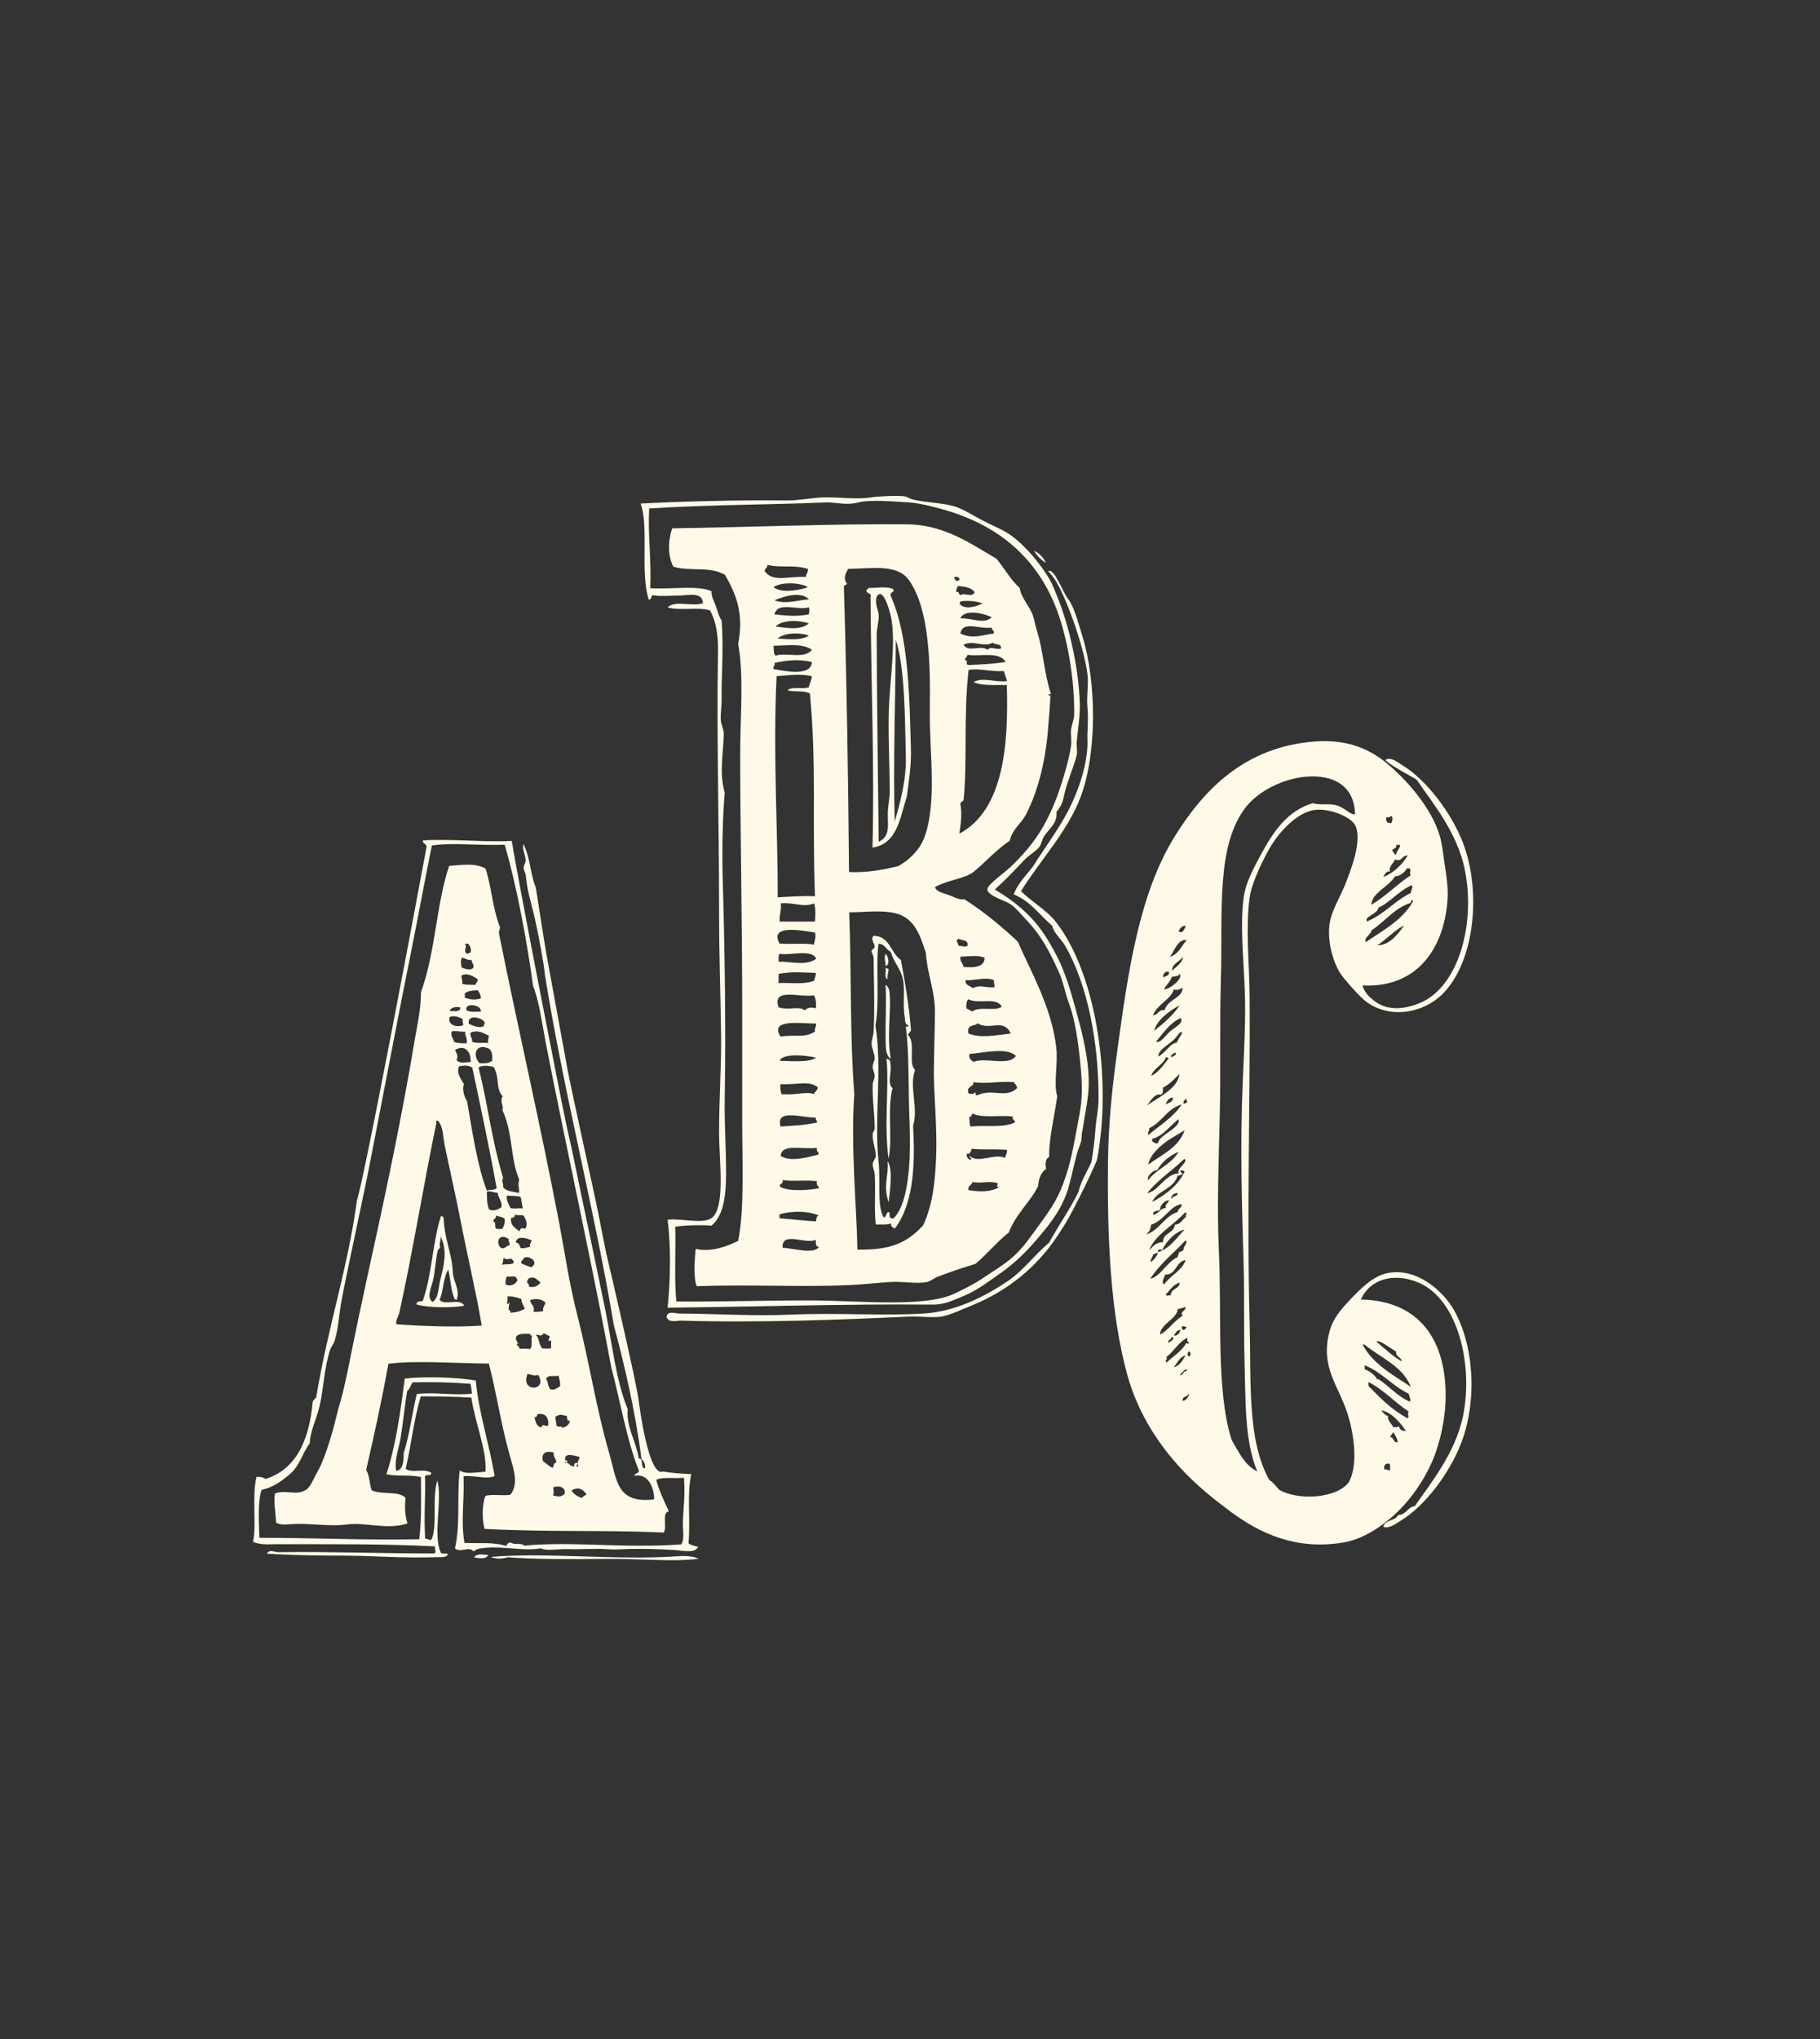 <?xml version="1.0" encoding="utf-8"?>
<!-- Generator: Adobe Illustrator 25.2.1, SVG Export Plug-In . SVG Version: 6.00 Build 0)  -->
<svg version="1.1" id="Calque_1" xmlns="http://www.w3.org/2000/svg" xmlns:xlink="http://www.w3.org/1999/xlink" x="0px" y="0px"
	 viewBox="0 0 100 112" style="enable-background:new 0 0 100 112;" xml:space="preserve">
<rect x="0" y="0" width="100" height="112" fill="#333333" stroke="none"/>
<style type="text/css">
	.st0{fill-rule:evenodd;clip-rule:evenodd;fill:#FFFAE8;}
</style>
<path class="st0" d="M23.23,71.46c-0.15,0.03-0.35,0-0.35,0.19c0.67,0.2,2.01,0.19,2.63,0.07c-0.26-0.46-1.09,0.04-1.36-0.33
	c0.21-0.4,0.19-1.2,0.48-1.65c0.15,0.62,0.13,1.1,0.35,1.62c0.05,0,0.06,0.04,0.1,0.05c0.23-0.53-0.19-1.05-0.2-1.52
	c-0.04-1.03-0.47-1.83-0.51-3.04c-0.06,0-0.07-0.06-0.14-0.05C23.77,68.18,23.75,69.95,23.23,71.46z M24.19,70.31
	c-0.11,0.43-0.08,0.97-0.42,1.21c-0.36-0.25-0.06-0.8,0.03-1.22c0.11-0.49,0.13-1.07,0.24-1.56c0.02-0.11,0.11-0.15,0.15-0.24
	c-0.09-0.19,0.05-0.32,0.02-0.59C24.59,68.7,24.4,69.47,24.19,70.31z M37.13,85.49c-3.25,0.22-7.17-0.23-10.16,0.03
	c0.25,0.12,0.59,0.12,0.93,0.02c1.37,0.11,3.52,0.11,5.27,0.09c1.94-0.03,3.78,0.18,5.22-0.01C38.01,85.44,37.49,85.46,37.13,85.49z
	 M26.04,85.54c0.24,0.05,0.7,0.13,0.78-0.13C26.47,85.39,26.23,85.32,26.04,85.54z M26.69,85.02c1.05-0.09,2.04,0.19,3.03,0.03
	c0.34,0.16,1.01,0.02,1.46,0.04c0.72,0.03,1.56-0.05,2.25,0.01c0.35,0.03,0.82-0.01,1.22-0.02c0.79-0.01,1.62,0.01,2.39,0.06
	c0.57,0.04,1.1,0.19,1.32-0.16c-0.02-0.03-0.43-0.1-0.53-0.21c0.12-1.48-0.1-2.52,0.15-3.8c-0.53-0.01-1.2-0.08-1.56-0.14
	c-0.8,0.32-1.31-3.77-1.32-3.84c-0.1-0.97-1.73-7.9-1.79-8.15c-0.02-0.09-0.34-1.68-0.43-2.16c-0.1-0.56-1.53-7-1.7-7.95
	c-0.18-0.97-0.94-5.13-1.16-6.33c-0.14-0.79-0.55-3.52-0.59-3.68c-0.3-0.71-0.28-1.58-0.67-2.36c-0.08,0.3,0.11,0.6,0.12,0.88
	c0.01,0.16-0.11,0.28-0.11,0.44c0,0.09,0.12,0.31,0.13,0.49c0.08,0.78,0.26,1.35,0.39,1.87c0.27,1.08,0.66,3.29,0.64,3.43
	c1.01,6.4,2.76,13.07,3.8,19.34c0.56,2.07,1.18,4.7,1.52,7.36c0.15,0.05,0.24,0.41,0.18,0.49c-0.27-0.03-0.04-0.54-0.33-0.55
	c-0.14-0.93-0.7-1.71-0.61-2.7c-0.65-1.59-0.86-3.63-1.23-5.45c-0.58-2.84-1.24-5.91-1.78-8.54c-0.12-0.59-0.27-1.18-0.39-1.77
	c-0.26-1.21-2.64-13.35-2.97-15.46c-1.57,0.08-3.15-0.12-4.88-0.03c-0.04,0.22,0.24,0.16,0.19,0.4c-0.99,5.33-3.43,18.22-3.82,19.38
	c-0.49,3.69-1.61,7-2.23,10.78c-0.04,0.13-0.17,0.16-0.2,0.29c-0.17,1.87-0.78,3.67-2.6,4.23c-0.11-0.09-0.26-0.13-0.49-0.11
	c-0.26,1.13,0.02,2.64-0.19,3.56c0.44,0.19,0.88,0.13,1.36,0.13c2.69,0.01,5.7-0.03,8.64,0.12c-0.02,0.2,0.07,0.23-0.01,0.39
	c-2.99,0-5.92-0.11-8.59-0.07c-0.23,0-0.48-0.18-0.64,0.08c1.78,0.11,3.02,0.1,4.39,0.11c1.51,0.01,3.1,0.15,5.12,0.08
	c0.14,0,0.34,0.01,0.44-0.14c-0.04-0.12-0.34,0.01-0.39-0.11c-0.45-0.96,0.1-2.86-0.19-3.96c-0.31,0.97,0.02,2.59-0.33,3.26
	c-0.17,0.03-0.19-0.08-0.34-0.06c-0.08-1.28,0.04-2.62-0.01-3.42c0.04-0.14,0.34,0,0.35-0.19c-0.38-0.29-1.05,0.04-1.41-0.23
	c0.3-1.26,0.43-2.65,0.83-3.98c0.85,0,1.85,0.01,2.78,0.07c0.2,1.4,0.87,2.92,0.77,4.07c-0.43,0.02-1.15,0.17-1.41-0.08
	c-0.17,1.45,0.05,2.85-0.26,4.29c0.29,0.27,0.78-0.15,1.02,0.17C26.19,85.05,26.47,85.04,26.69,85.02z M22.9,76.57
	c-0.26,1.07-0.4,2.26-0.72,3.25c0,0.32,0,0.94-0.41,0.97c-0.12-0.6,0.15-1.23,0.24-1.8c0.14-0.86,0.21-1.65,0.36-2.58
	c0.15-0.11,0.19-0.34,0.31-0.48c1.13-0.02,1.95-0.01,3.17,0.08c0.04,0.17,0.06,0.36,0.08,0.54C24.93,76.67,23.9,76.45,22.9,76.57z
	 M25.52,84.75c-0.21-1.19,0-2.25-0.05-3.66c0.61-0.07,1.24,0.19,1.71-0.01c-0.3-1.76-0.88-3.51-1.04-5.25
	c-1.07-0.19-2.98-0.23-3.9-0.1c-0.23,1.77-0.49,3.67-1.01,5.25c0.66,0.13,1.25,0.01,1.9,0.15c0,1.02,0.04,2.23-0.09,3.42
	c-3.07,0.06-5.69-0.08-8.79-0.08c-0.03-1-0.09-2,0.12-2.63c0.68-0.16,1.1-0.48,1.58-0.89c0.49-0.4,0.68-1.15,1.07-1.68
	c0.03-0.7,0.38-1.34,0.54-2.04c0.23-1.01,0.25-2.07,0.57-3.06c0.06-0.19,0.2-0.35,0.26-0.53c0.22-0.75,0.24-1.52,0.4-2.33
	c0.52-2.67,1.15-5.39,1.67-8.11c0.74-3.79,1.43-7.47,2.14-10.98c0.36-1.79,0.74-3.88,1.13-5.78c1.12-0.17,2.49,0.01,4-0.04
	c0.65,2.21,1.23,5.32,1.56,7.76c0.33,0.81,0.49,2.04,0.7,3.14c1.14,5.83,2.52,12.01,3.6,17.82c0.51,1.93,0.84,3.96,1.51,5.65
	c0.01,0.2-0.23,0.13-0.25,0.29c0.86-0.15,1.1,0.81,1.09,1.3c-2.08,0.25-2.04-1.06-2.47-2.55c-0.72-2.47-1.09-5.01-1.76-7.61
	c-0.43-1.68-0.68-3.4-0.99-5.05c-1.04-5.44-2.28-10.76-3.3-15.86c-0.02-0.16,0.04-0.23,0.06-0.34c-0.41-1.02-0.46-2.17-0.8-3.24
	c-0.58-0.32-1.23-0.2-2-0.15c-0.71,2.08-0.74,4.7-1.55,6.94c0,0.88-0.17,1.63-0.31,2.43c-0.71,4.3-1.66,8.77-2.63,13.17
	c-0.29,1.32-0.57,2.66-0.83,3.93c-0.22,1.08-0.43,2.24-0.77,3.35c-0.25,1.04-0.64,2.55-1.16,3.49c-0.21,0.37-0.37,0.81-0.61,0.96
	c-0.56,0.35-1.07-0.02-1.71,0.2c-0.09,0.48,0.04,1.05,0.06,1.61c0.33,0.16,0.57,0.09,0.97,0.07c0.95-0.04,2.03,0.15,2.88,0.03
	c1.08-0.15,2.23,0.32,3.37-0.06c-0.16-0.52-0.15-0.89-0.11-1.42c-0.45-0.38-1.18-0.14-1.85-0.39c-0.15-0.4-0.1-0.75-0.31-1.13
	c0.44-1.91,0.86-3.84,1.22-5.83c1.44-0.19,3.61-0.03,5.52-0.01c0.42,1.61,0.68,3.4,1.14,5.01c0.24,0.85,0.51,1.59,0.04,2.2
	c-0.47,0.06-1.06-0.05-1.37,0.06c-0.17,0.42-0.2,1.21-0.05,1.81c3.68,0.19,6.43,0.05,9.86,0.2c0.18-0.4-0.13-1.06,0.27-1.17
	c-0.27-0.57-0.59-1.26-0.69-1.73c0.41-0.17,0.94-0.05,1.52-0.11c0.08,0.95-0.04,1.7-0.06,2.49c-0.01,0.35,0.1,0.86-0.08,1.17
	c-3.09,0.23-6.03-0.18-8.64,0.07c-0.2-0.19-0.5,0-0.73-0.17c-0.15,0-0.21,0.08-0.25,0.19C27.11,84.69,26.33,84.79,25.52,84.75z
	 M29.14,73.27c-0.02,0.08,0.04,0.09,0.1,0.1c-0.11,0.2,0.07,0.55-0.12,0.73c-0.28-0.03-0.29-0.02-0.58-0.01
	c0.03-0.17-0.17-0.12-0.14-0.3c0.04,0.01,0.05,0.05,0.1,0.05C28.08,73.29,28.59,73.23,29.14,73.27z M27.86,71.62
	c0.01-0.22,0.05-0.19,0.01-0.39c0.22-0.07,0.55,0.05,0.78,0.12c0,0.24,0.13,0.35,0.18,0.54c-0.21,0.13-0.47,0.2-0.79,0.22
	c0.02-0.1-0.01-0.15-0.09-0.15c-0.01-0.18,0.02-0.32,0.06-0.44C27.96,71.56,27.96,71.64,27.86,71.62z M25.54,51.84
	c0.06,0,0.13,0,0.19,0c0.09,0.12,0.18,0.25,0.13,0.49c-0.12-0.02-0.11,0.09-0.24,0.04C25.44,52.16,25.7,52.04,25.54,51.84z
	 M25.91,52.73c0.02,0.19,0.17,0.28,0.09,0.44c-0.16,0.14-0.39,0.07-0.63-0.02c-0.04-0.13-0.08-0.42,0.01-0.54
	C25.59,52.62,25.66,52.76,25.91,52.73z M27.6,60.97c0.6,1.27,0.42,2.63,0.93,3.83c-0.1,0.33,0.03,0.48-0.02,0.73
	c-0.32-0.09-0.65-0.06-0.87-0.32c0.05-0.21-0.12-0.35,0.01-0.49c-0.64-2.1-0.85-4.11-1.36-6.09c0.27-0.13,0.51-0.09,0.83-0.03
	c0.36,0.63,0.09,1.17,0.5,1.62C27.44,60.48,27.71,60.82,27.6,60.97z M30.29,74.03c-0.1,0.08-0.32,0.03-0.49,0.04
	c-0.22-0.22-0.16-0.62-0.37-0.74c0.14-0.06,0.29,0.13,0.44-0.09c0.14,0.03,0.2,0.12,0.34,0.15c0,0.12-0.09,0.14-0.06,0.29
	C30.35,73.48,30.25,73.82,30.29,74.03z M30.57,78.29c0.02-0.19-0.08-0.27-0.04-0.49c0.28-0.13,0.32-0.08,0.59-0.03
	c0.09,0.06-0.03,0.32,0.19,0.25c-0.02,0.28-0.23,0.35-0.45,0.43C31.01,78.28,30.65,78.45,30.57,78.29z M30.28,76.33
	c-0.2-0.1-0.14-0.44-0.28-0.59c0.14-0.26,0.43-0.1,0.69-0.18c0.03,0.19,0.11,0.34,0.08,0.59C30.62,76.22,30.53,76.35,30.28,76.33z
	 M29.85,72.02c-0.17,0.02-0.32,0.06-0.54,0.03c0.1-0.36-0.17-0.37-0.18-0.64c0.38-0.11,0.59-0.05,0.83,0.12
	C29.96,71.73,29.8,71.76,29.85,72.02z M29.06,70.68c0.05-0.19-0.14-0.15-0.09-0.34c0.05,0,0.04-0.06,0.05-0.1
	c0.33-0.18,0.48,0.04,0.68,0.21C29.57,70.61,29.4,70.74,29.06,70.68z M29.18,69.61c-0.23-0.09-0.39-0.14-0.53-0.21
	c-0.07-0.18,0.2-0.25,0.11-0.29C29.03,68.9,29.68,69.33,29.18,69.61z M29.16,68.48c-0.09,0-0.29,0.1-0.54,0.08
	c-0.09-0.11-0.07-0.31-0.28-0.3c0.04-0.43,0.61-0.25,0.88-0.12C29.2,68.22,29.03,68.4,29.16,68.48z M28.85,67.5
	c-0.15-0.07-0.28-0.05-0.3,0.14c-0.22-0.18-0.52-0.3-0.47-0.74c0.11-0.01,0.23-0.03,0.2-0.19c0.17,0.08,0.26,0,0.49,0.06
	C28.89,66.99,29.04,67.23,28.85,67.5z M28.05,66.36c-0.08-0.19-0.28-0.48-0.18-0.69c0.34,0.04,0.47,0,0.73,0.07
	c0.07,0.18,0.07,0.44,0.13,0.64C28.41,66.35,28.31,66.42,28.05,66.36z M26.35,58.4c-0.45-0.49-0.15-1.16,0.56-0.77
	c0.12,0.14,0.16,0.36,0.13,0.64C26.81,58.42,26.71,58.4,26.35,58.4z M26.82,57.29c-0.4-0.03-0.62,0.04-0.88-0.07
	c0.02-0.21-0.12-0.27-0.09-0.49c0.37-0.19,0.74,0.02,1.02,0.17C26.84,57.02,26.8,57.12,26.82,57.29z M25,57.68
	c0.52-0.34,0.89,0.08,0.86,0.66c-0.31,0-0.62,0.1-0.78-0.12C25.2,58.02,25.08,57.84,25,57.68z M25.64,57.31
	c-0.26,0-0.49-0.01-0.68-0.07c-0.06-0.19-0.23-0.39-0.13-0.59c0.25-0.04,0.4,0.03,0.73,0.02C25.54,56.93,25.7,57.02,25.64,57.31z
	 M26.42,55.57c-0.33-0.01-0.51,0.05-0.78-0.07C25.46,55.06,26.49,55.16,26.42,55.57z M26.59,56.36c-0.25,0.14-0.57-0.01-0.83-0.12
	c-0.12-0.6,0.88-0.31,0.88-0.03C26.59,56.22,26.6,56.3,26.59,56.36z M25.51,54.77c0.03-0.04,0.08-0.13,0-0.15
	c0.12-0.21,0.44-0.2,0.74-0.23c0.09,0.12,0.16,0.26,0.18,0.44C26.15,54.95,25.76,54.92,25.51,54.77z M26.12,54.1
	c-0.25-0.02-0.55,0.02-0.73-0.07c0.04-0.2-0.04-0.28-0.04-0.44c0.3-0.19,0.7,0.05,0.92,0.22C26.22,53.91,26.17,54,26.12,54.1z
	 M25.3,55.35c-0.02,0.25-0.33,0.19-0.59,0.18C24.75,55.32,25.14,55.27,25.3,55.35z M25.43,55.99c-0.05,0.18,0.08,0.26-0.01,0.34
	c-0.32,0.1-0.83,0-0.72-0.46C24.94,55.75,25.28,55.88,25.43,55.99z M25.3,67.02c0.37,1.91,0.84,3.85,1.17,5.79
	c-1.37,0.11-3.32,0.03-4.69-0.07c-0.06-0.22,0.11-0.4,0.16-0.63c0.72-3.25,1.32-6.96,2.03-10.4c0-0.05,0-0.1,0-0.15
	c0.03,0,0.07,0,0.1,0c0.3,0.37,0.26,0.88,0.36,1.33C24.69,64.16,25.02,65.58,25.3,67.02z M25.66,60.48
	c-0.14-0.21-0.29-0.63-0.17-0.93c-0.14-0.26-0.43-0.58-0.27-0.98c0.32-0.05,0.5-0.06,0.73,0.07c0.47,2.23,0.95,4.45,1.34,6.63
	c-0.18,0.13-0.29,0.05-0.54,0.13C26.22,64.04,25.93,62.01,25.66,60.48z M27.34,65.51c0.03,0.31,0.25,0.43,0.22,0.79
	c-0.15,0.12-0.43,0.26-0.69,0.13c-0.11-0.26-0.12-0.62-0.12-0.98C27,65.41,27.11,65.52,27.34,65.51z M27.26,66.77
	c0.16,0.07,0.4,0.06,0.48,0.21c0,0.23-0.06,0.41-0.16,0.53c-0.1,0-0.2-0.01-0.29-0.01c-0.16-0.04,0.01-0.39-0.19-0.4
	C27.1,66.95,27.26,66.95,27.26,66.77z M27.95,68.06c-0.03,0.15,0.08,0.17,0.04,0.34c-0.22,0.04-0.24,0.25-0.49,0.13
	C27.2,68.17,27.48,67.72,27.95,68.06z M27.68,69.08c0.11,0.15,0.23,0.06,0.44,0.06c0.02,0.09,0.14,0.09,0.09,0.25
	c-0.23,0.09-0.34,0.03-0.64,0.08C27.67,69.32,27.63,69.17,27.68,69.08z M27.85,70.11c0.3,0.07,0.47-0.14,0.58,0.21
	c-0.07,0.21-0.39,0.38-0.64,0.23C27.74,70.48,27.8,70.22,27.85,70.11z M28.99,75.46c0.21,0.06,0.36,0.13,0.58,0.06
	C30.14,76.42,28.55,76.51,28.99,75.46z M29.56,77.67c0.5-0.06,0.58,0.29,0.57,0.6c-0.11,0.19-0.29-0.16-0.39,0.14
	c-0.27-0.06-0.32-0.33-0.38-0.6C29.47,77.93,29.49,77.73,29.56,77.67z M30.44,79.8c-0.09,0.15,0.13,0.33,0.13,0.54
	c-0.16-0.01-0.14,0.19-0.2,0.29c-0.22-0.08-0.34-0.25-0.53-0.36C29.7,79.88,29.97,79.63,30.44,79.8z M30.39,81.7
	c0.27-0.11,0.73-0.04,0.63,0.36c-0.25,0.22-0.41,0.12-0.64,0.08C30.46,81.98,30.41,81.87,30.39,81.7z M31.06,80.35
	c-0.14-0.06,0.08-0.05,0.1,0c0-0.03,0-0.06,0-0.1c-0.01-0.06-0.1-0.05-0.1,0c-0.11-0.54,0.54-0.27,0.79-0.22
	c-0.07,0.28-0.18,0.26-0.06,0.53c-0.28-0.04,0.02-0.1-0.09-0.2c-0.13-0.02-0.16,0.06-0.15,0.19C31.26,80.55,31.27,80.29,31.06,80.35
	z M32.23,82.09c-0.09,0.06-0.2,0.09-0.25,0.19c-0.26-0.07-0.45-0.21-0.58-0.41C31.77,81.64,32.05,81.81,32.23,82.09z"/>
<path class="st0" d="M38.62,33.14c-0.63,0.19-1.5-0.18-1.94,0.22c0.67,0.21,1.68-0.04,2.33,0.17c0.35,0.63,0.46,1.37,0.44,2.39
	c-0.08,4.23,0.06,9.38,0.06,14.04c0,2.81,0.08,4.44,0.11,6.94c0.02,1.61-0.11,3.42-0.11,5.33c0,1.5,0.36,4.06-0.39,4.66
	c-0.48,0.38-1.73,0.01-2.44,0.11c0.2,1.49,0.15,3.45,0,4.83c4.82-0.05,9.66-0.21,14.43-0.17c0.66,0.01,0.91-0.1,1.5-0.33
	c1.03-0.41,1.41-0.73,2.27-1.33c1.02-0.71,1.66-1.4,2.39-2.28c0.55-0.66,1.02-1.31,1.33-2.16c0.21-0.58,0.36-1.39,0.55-2.11
	c0.14-0.52,0.28-0.66,0.28-1.05c0-0.13,0.04-0.26,0.06-0.39c0.11-0.78,0.32-1.64,0.33-2.44c0.02-1.04-0.21-2.24-0.5-3.33
	c-0.37-1.38-0.71-2.67-1.22-3.66c-0.52-1.02-1.02-1.79-1.72-2.44c-0.57-0.54-1.1-0.91-1.72-1.28c0.59-0.53,1.08-1.05,1.61-1.61
	c0.26-0.28,0.63-0.47,0.83-0.72c0.12-0.15,0.14-0.4,0.28-0.61c0.29-0.44,0.72-0.68,0.67-1.33c0.29-0.33,0.36-0.62,0.44-1
	c0.13-0.6,0.54-1.56,0.67-2.11c0.05-0.22-0.02-0.48,0-0.72c0.06-0.67,0.19-1.41,0.17-2.11c-0.06-2.06-0.63-4.38-1.22-5.83
	c-0.13-0.33-0.29-0.74-0.44-1c-0.48-0.81-1.31-1.84-2.16-2.44c-0.43-0.3-0.99-0.51-1.5-0.78c-0.52-0.27-1.07-0.63-1.55-0.78
	c-0.68-0.21-1.57-0.2-2.33-0.39c-0.17-0.04-0.28-0.15-0.44-0.17c-0.47-0.05-1.45,0-1.83,0.06c-0.84,0.13-1.71-0.02-2.61,0
	c-0.65,0.02-1.31,0.17-2,0.17c-2.65-0.03-5.8,0.05-8.05,0.17c0.46,1.26-0.03,3.76,0.44,5.27c0.22,0.03,0.07-0.31,0.33-0.22
	c0.37,0.05,0.85,0.01,1.44,0C37.93,32.68,38.61,32.53,38.62,33.14z M35.73,32.31c0.06-1.65-0.14-2.96-0.06-4.38
	c3.55-0.22,6.6-0.2,9.65-0.33c0.61-0.03,1.13,0.18,1.83,0c0.66-0.17,2.02-0.05,2.83,0c0.59,0.03,1.77,0.35,2.39,0.55
	c2.65,0.89,4.55,2.54,5.6,5.1c0.63,1.54,1.08,3.94,1.05,5.99c0,0.28-0.13,0.54-0.17,0.83c-0.03,0.29,0.04,0.6,0,0.89
	c-0.1,0.66-0.33,1.49-0.55,2.16c-0.66,2.02-1.44,3.25-2.83,4.55c-0.26,0.25-1.2,0.91-1.22,1.17c-0.03,0.35,0.99,0.63,1.28,0.83
	c0.29,0.2,0.6,0.58,0.89,0.89c0.78,0.82,1.24,1.68,1.78,2.88c0.22,0.49,0.34,1.16,0.55,1.72c0.38,0.99,0.59,2.78,0.67,4
	c0.05,0.91,0.02,1.41-0.17,2.39c-0.19,0.97-0.34,1.99-0.67,3c-0.4,1.24-0.79,1.79-1.55,2.83c-0.79,1.09-1.12,1.58-2.27,2.33
	c-0.22,0.14-0.44,0.29-0.67,0.44c-0.51,0.35-0.95,0.57-1.61,0.89c-1.65,0.81-5.29,0.39-8.05,0.39c-2.52,0-4.85,0.08-7.27,0.06
	c-0.12-1.26-0.02-2.75-0.06-4.11c0.71-0.1,1.56-0.09,2-0.06c0.6-0.52,0.74-1.43,0.78-2.27c0.06-1.41-0.09-3.03-0.06-4.77
	c0.07-3.79,0-8.13-0.11-11.98c-0.05-1.68,0-3.44,0.11-4.77c-0.32-1.07-0.07-2.18-0.05-3.22c0-0.25-0.16-0.53-0.17-0.78
	c-0.01-0.4,0.06-0.79,0.05-1.22c-0.02-1.14,0.12-2.67,0-4.22c-0.16-0.24-0.22-0.54-0.33-0.83c-0.1-0.26-0.25-0.52-0.22-0.78
	C38.36,32.13,36.89,32.38,35.73,32.31z M58.04,50.67c-0.52-0.68-1.38-1.15-1.94-1.72c0.98-1.6,2.57-3.29,3.27-5.16
	c0.92-2.43,0.87-6.35,0.11-8.82c-0.24-0.79-0.49-1.7-0.78-2.05c-0.32-0.4-0.76-1.73-1.11-1.55c0.16,0.18,0.36,0.41,0.5,0.67
	c0.64,1.16,1.48,3.58,1.66,4.99c0.07,0.56-0.06,1.23,0,1.83c0.07,0.7-0.02,1.31,0,1.72c0.06,1.44-0.6,3.07-1.05,3.94
	c-0.53,1.01-1.17,1.88-1.72,2.72c-0.37,0.68-1,1.11-1.28,1.89c0.91,0.36,1.42,1.13,2.11,1.72c0.11,0.44,0.49,0.71,0.72,1.11
	c1.25,2.17,1.84,5.37,1.83,8.38c0,0.57-0.13,1.11-0.17,1.66c-0.04,0.62-0.12,1.22-0.22,1.83c-0.25,0.55-0.57,1.02-0.72,1.66
	c-0.49,0.98-1.09,1.83-1.61,2.77c-0.81,0.68-1.41,1.53-2.27,2.11c-1.23,0.83-2.85,1.67-4.6,1.78c-2.25,0.14-4.72-0.05-7.27,0.06
	c-2.05,0.09-4.27-0.05-6.21-0.06c-0.17,0-0.6-0.17-0.67,0.17c0.09,0.36,0.55,0.22,0.78,0.22c4.27,0.13,8.86-0.05,12.54-0.22
	c0.6-0.03,1.26,0.08,1.78,0c0.52-0.09,1.11-0.39,1.67-0.61c2.02-0.82,3.55-2.13,4.6-3.66c0.43-0.63,0.66-1,1-1.66
	c0.47-0.9,0.88-1.73,1.28-2.66C61.08,59.6,60.34,53.66,58.04,50.67z M47.83,32.8c0.04,5.19,0.22,9.28,0.11,13.76
	c1.36-0.21,1.51-1.63,1.89-2.83c0.09-0.75,0.25-1.64,0.22-2.61c-0.08-2.68-0.1-6.18-1.11-8.38c-0.08-0.26,0.3-0.19,0.11-0.39
	c-0.35-0.17-0.98-0.03-1.33-0.06c-0.01,0.06-0.06,0.09-0.11,0.11C47.57,32.65,47.91,32.52,47.83,32.8z M49.22,35.14
	c0.51,1.58,0.5,4.34,0.55,6.44c0.03,1.32-0.33,2.56-0.61,3.55C49.07,41.91,49.2,38.43,49.22,35.14z M48.16,32.8
	c0.03-0.08,0.09-0.14,0.17-0.17c0.3-0.05,0.61,1.07,0.67,1.5c0.21,1.57-0.15,3.43-0.17,5.22c-0.02,1.49,0.05,2.78,0.06,4.11
	c0,0.4-0.12,0.87-0.11,1.28c0.01,0.75,0.09,1.21-0.5,1.5c-0.04-3.61-0.1-7.74-0.11-11.37c0-0.38,0.14-0.81,0.11-1.11
	C48.25,33.47,48.06,33.17,48.16,32.8z M49.88,56.83c0.07-0.1,0.19-0.15,0.17-0.33c-0.12-1.34-0.3-2.44-0.55-3.77
	c-0.57-0.38-0.59-1.3-1.5-1.33c-0.19,0.21,0.06,0.4,0.06,0.61c0,0.06-0.16,0.16-0.17,0.22C47.88,52.32,48,52.49,48,52.62
	c0.01,1.34,0.07,2.73,0,4.05c-0.01,0.23-0.12,0.45-0.11,0.67c0.01,0.27,0.16,0.5,0.17,0.78c0,0.14-0.1,0.3-0.11,0.44
	c-0.02,0.19,0.11,0.36,0.11,0.55c0,0.15-0.1,0.28-0.11,0.44c-0.03,0.8,0.11,1.63,0.11,2.44c0,0.09-0.1,0.2-0.11,0.28
	c-0.03,0.42,0.17,0.84,0.17,1.22c0,0.15-0.16,0.29-0.17,0.44c-0.01,0.19,0.1,0.38,0.11,0.56c0.06,0.95-0.04,1.92,0.06,2.77
	c0.29-0.01,0.63,0.03,0.83-0.06c0,0.17,0.1,0.23,0.22,0.28c1.1-1.46,1.1-3.79,1-5.66c0.31-0.96-0.24-2.13,0.11-3.05
	C49.87,58.41,50.35,57.3,49.88,56.83z M49.88,64.76c-0.1,0.76-0.29,1.66-0.78,2.16c-0.24,0.05-0.24-0.13-0.22-0.33
	c-0.25-0.05-0.13,0.28-0.33,0.28c-0.37-0.63-0.16-2.01-0.28-3.11c-0.25-2.39,0.22-5.03-0.17-7.43c0.24-1.21,0.01-3.43,0.17-4.49
	c0.36,0.01,0.41,0.33,0.67,0.44c0.18,0.6,0.55,0.94,0.67,1.5c0.13,0.64-0.03,1.35,0.11,2.16c0.02,0.13-0.01,0.35,0.22,0.39
	c-0.01,0.07-0.1,0.05-0.17,0.06c0.16,1.26,0.14,2.47,0.17,3.99C49.95,61.44,50.09,63.27,49.88,64.76z M48.66,52.39
	c-0.1,0.25-0.01,0.4,0,0.67C48.91,53.01,48.81,52.51,48.66,52.39z M48.77,53.78c-0.03-0.24,0.04-0.37,0.06-0.55
	c-0.07,0-0.08-0.07-0.17-0.06C48.7,53.37,48.57,53.74,48.77,53.78z M48.94,58.16c-0.22-1.27,0.03-2.56-0.06-3.61
	c-0.01-0.13-0.07-0.4-0.22-0.44c0.05,1.09-0.02,2.1,0,3C48.67,57.44,48.64,57.96,48.94,58.16z M48.88,58.22
	c-0.07,0-0.08-0.07-0.17-0.06c0.15,1.57-0.15,3.58,0.11,5.49c0.24-1.11-0.09-2.7,0.22-3.88C48.69,59.45,49.08,58.85,48.88,58.22z
	 M48.83,66.04c0.06-0.68,0.25-1.74-0.06-2.27C48.84,64.61,48.5,65.11,48.83,66.04z M57.48,30.92c-0.16-0.29-0.36-0.53-0.67-0.67
	C56.99,30.53,57.19,30.76,57.48,30.92z M40.56,35.36c0.32,1.82,0.11,3.86,0.11,6.05c0,4.23,0.11,9.15,0.11,13.93
	c0,2.1,0,4.18,0,6.16c0,2.45,0.13,4.86-0.22,6.66c-0.53,0.26-1.46,0.65-2.33,0.44c-0.07,0.56-0.14,1.58,0.05,2.05
	c2.87-0.11,5.67,0.06,8.32-0.06c0.76-0.03,1.54-0.12,2.28-0.17c0.74-0.05,1.48,0.12,2.05,0c0.2-0.04,0.37-0.2,0.56-0.28
	c0.67-0.26,1.4-0.5,2.11-0.72c0.67-0.57,1.28-1.31,1.83-1.72c0.4-1.05,1.18-1.67,1.61-2.55c0.03-0.43,0.16-0.76,0.44-0.94
	c-0.08-0.37,0-0.58,0.17-0.67c-0.04-0.9,0.31-2.35,0.44-3.33c-0.22-0.68,0.06-1.79-0.06-2.72c-0.26-2.2-1.44-4.22-2.11-5.77
	c-0.91-0.85-1.87-1.65-2.94-2.33c-0.26,0.06-0.56-0.12-0.83-0.22c-0.28-0.11-0.68-0.16-0.78-0.44c0.65-0.38,1.66-0.47,2.11-0.83
	c0.58-0.46,1.24-1.21,2-1.72c0.14-0.63,0.62-0.93,0.89-1.44c0.71-1.35,1.11-3.17,1.22-4.77c0.04-0.58,0.15-1.65,0.11-1.78
	c-0.2,0.02-0.08-0.1,0.05-0.06c-0.36-1.02-0.43-2.4-0.78-3.5c-0.09-0.27-0.13-0.58-0.22-0.83c-0.2-0.55-0.66-0.98-0.72-1.5
	c-0.51-0.46-0.84-1.08-1.28-1.61c-1.44-0.84-2.86-1.86-4.88-1.89c-3.98-0.04-8.69,0.16-12.93,0.22c-0.24,0.65-0.26,1.52,0.06,2.11
	c0.98,0.28,1.95-0.05,2.83,0.44C40.48,32.68,40.87,33.75,40.56,35.36z M53.21,65.37c-0.04-0.26,0.19-0.26,0.22-0.44
	c0.6,0.09,0.88-0.09,1.39,0.06c-0.01,0.14-0.11,0.17,0.06,0.22C54.5,65.47,53.84,65.48,53.21,65.37z M55.21,63.6
	c-0.58-0.27-1.47,0.34-1.94-0.11c-0.03,0.18,0.2,0.08,0.06,0.22c-0.15-0.03-0.22-0.15-0.22-0.33c0.21,0.02,0.23-0.14,0.28-0.28
	c0.68,0.07,1.17,0,1.94,0.06C55.34,63.36,55.26,63.46,55.21,63.6z M53.32,61.88c-0.06-0.17-0.04-0.26-0.06-0.55
	c0.15,0.04,0.11-0.11,0.17-0.17c0.5,0.27,1.51,0.08,2.22,0.17c-0.06,0.21,0.14,0.16,0.11,0.33C55.06,61.97,54.19,61.79,53.32,61.88z
	 M53.71,60.16c-0.12,0.02-0.11-0.08-0.11-0.17c-0.11,0.11-0.22,0.13-0.39,0.06c-0.13-0.42,0.29-0.31,0.28-0.61
	c0.7,0.11,1.42-0.06,2.22,0c0.05,0.12,0.17,0.16,0.17,0.33C55.29,60.36,54.51,59.77,53.71,60.16z M53.49,58.33
	c-0.12-0.1-0.28-0.16-0.22-0.44c0.81-0.06,2.06-0.38,2.55,0.11C55.42,58.59,54.14,58.05,53.49,58.33z M55.54,56.77
	c-0.9,0.11-1.68,0.26-2.33,0c-0.11-0.54,0.36-0.38,0.5-0.56C54.42,56.63,55.12,55.9,55.54,56.77z M55.04,55.28
	c-0.21,0.3-1.26-0.03-1.61,0.28c-0.11-0.05-0.22-0.11-0.33-0.17c-0.02-0.22,0-0.41,0.11-0.5C53.81,55.18,54.69,54.74,55.04,55.28z
	 M54.6,53.83c0.03,0.24,0.02,0.18,0.06,0.39c-0.53,0.07-0.74-0.17-1.22,0.06c-0.13-0.15-0.42-0.14-0.39-0.44
	C53.54,53.87,54.16,53.65,54.6,53.83z M54.1,52.61c0.01,0.61-0.84,0.53-1.16,0.5c-0.02-0.22-0.21-0.27-0.17-0.56
	C53.31,52.53,53.75,52.45,54.1,52.61z M52.66,51.56c0.18,0.12,0.56,0.03,0.5,0.39c-0.19,0.1-0.27-0.01-0.5,0
	C52.64,51.72,52.47,51.72,52.66,51.56z M55.32,37.63c0.09,3.08-0.11,6.85-2.61,8.16c0.1-0.62,0.15-1.12,0.06-1.61
	c-0.01-0.14,0.12-0.14,0.17-0.22c0.22-2-0.01-4.66,0.28-7.16c0.56-0.11,1.24,0.11,1.94,0.06c0.04,0.2,0.13,0.35,0.17,0.55
	c-0.62,0.09-1.37-0.24-1.83,0.06C53.99,37.69,54.7,37.61,55.32,37.63z M55.26,36.36c-0.86,0.13-1.31,0.13-2.05,0.17
	c-0.21-0.03,0.05-0.26-0.22-0.28c0.05-0.1,0.13-0.16,0.17-0.28C53.95,36.07,54.89,35.77,55.26,36.36z M54.99,35.63
	c-0.32,0.06-0.57-0.15-0.72,0.06c-0.44-0.29-1.06,0.18-1.33-0.28c0.59-0.27,1.09,0.18,1.61-0.11
	C54.65,35.45,55.05,35.31,54.99,35.63z M54.6,34.8c-0.66,0.08-1.15,0.32-1.83,0c0.12-0.74,1.1-0.21,1.72-0.33
	C54.46,34.64,54.66,34.59,54.6,34.8z M52.77,33.97c0.21-0.55,1.34-0.27,1.72-0.06C54.02,34.32,53.43,33.93,52.77,33.97z
	 M52.71,33.14c0.05,0,0.04-0.07,0.06-0.11c0.55-0.06,0.89,0.01,1.22,0.11C53.71,33.29,52.98,33.55,52.71,33.14z M52.77,32.69
	c-0.11-0.02-0.04-0.22-0.22-0.17c-0.04-0.17,0.06-0.2,0.06-0.33c0.41,0.02,0.76,0.09,0.94,0.33C53.44,32.86,52.98,32.53,52.77,32.69
	z M52.71,31.86c-0.11,0.12-0.28,0-0.28-0.17C52.59,31.68,52.74,31.69,52.71,31.86z M42.56,36.41c0.67-0.14,1.26-0.22,2.05-0.05
	c-0.03,0.84-1.6,0.48-2.11,0.39C42.46,36.57,42.6,36.58,42.56,36.41z M44.72,54.67c0.11,0.17,0.13,0.43,0.11,0.72
	c-0.16-0.06-0.46-0.08-0.61,0.11c-0.29-0.27-0.91,0.02-1.44-0.17C42.39,54.21,43.99,54.82,44.72,54.67z M42.78,54
	c0-0.17,0-0.33,0-0.5c0.68-0.16,1.51-0.07,2.05-0.06c-0.01,0.17-0.06,0.31-0.11,0.44C44.1,54.1,43.4,53.96,42.78,54z M43,68.54
	c-0.07-0.94,1.27-0.17,1.83-0.44c-0.02,0.21-0.01,0.38,0.17,0.39C44.71,68.93,43.55,68.55,43,68.54z M44.83,67.09
	c-0.66-0.04-1.12-0.1-2-0.17c0-0.07,0-0.15,0-0.22c0.7-0.2,1.54-0.19,2.16,0.06C44.81,66.84,44.88,66.96,44.83,67.09z M44.89,61.66
	c-0.73,0.15-1.11,0.16-2,0.22c-0.31-1.04,1.29-0.44,1.94-0.5C44.79,61.54,44.91,61.52,44.89,61.66z M51.44,63.43
	c-0.05,1.35-0.17,2.71-0.72,3.88c-0.91,0.99-1.84,1.36-3.61,1.33c-0.03-2.16-0.38-5.65-0.17-8.54c-0.24-2.97-0.16-6.73-0.28-9.99
	c0.83,0,1.54-0.1,2.27,0c1.27,0.17,1.58,1.14,1.94,2.22c0.06,1.1,0.5,2.09,0.5,3.22c0,1.05-0.05,1.92-0.06,3.44
	C51.32,60.2,51.49,61.92,51.44,63.43z M46.55,32.08c-0.24-0.31-0.1-0.55,0.05-0.83c1.44-0.03,2.75-0.28,3.38,0.67
	c1.11,1.63,1.14,4.66,1.11,7.1c-0.03,2.35,0.42,5.15-0.33,7.05c-0.26,0.65-0.83,1.18-1.39,1.5c-0.75,0.19-1.74,0.38-2.72,0.33
	c-0.05-5.51-0.13-10.52-0.28-15.59C46.34,32.13,46.47,32.13,46.55,32.08z M42.89,65.21c-0.15-0.24,0.17-0.11,0.11-0.39
	c0.63,0.09,1.23-0.02,1.89,0.06c-0.07,0.23,0.09,0.24,0.11,0.39C44.57,65.36,43.42,65.47,42.89,65.21z M42.84,58.27
	c0.13-0.41,1.39-0.33,2-0.17C44.43,58.39,43.35,58.27,42.84,58.27z M44.94,63.43c-0.55,0.13-1.52,0.42-2.05,0.06
	c0.08-0.69,1.1-0.34,2-0.44C44.81,63.28,45.08,63.3,44.94,63.43z M44.72,60.1c-0.42-0.17-1.03,0.08-1.78,0
	c-0.06-0.15-0.07-0.34-0.06-0.55c0.9,0.05,1.56-0.22,2.05,0.17C44.93,59.9,44.77,59.95,44.72,60.1z M44.78,56.66
	c-0.56,0.38-1.14,0.15-1.89,0.28c-0.67-1.02,1.23-0.7,1.94-0.72C44.87,56.42,44.74,56.46,44.78,56.66z M42.78,52.83
	c0.01-0.16-0.03-0.36,0.06-0.44c0.44,0.12,1.83-0.29,2,0.28C44.26,53.09,43.38,52.79,42.78,52.83z M44.72,51.89
	c-0.56-0.1-1.04-0.01-1.89-0.06c-0.6-1.11,1.35-0.69,1.94-0.61C44.86,51.41,44.76,51.66,44.72,51.89z M44.78,50.62
	c-0.65,0-1.29,0-1.94,0c-0.03-0.38,0.1-0.6,0.06-1c0.73-0.07,1.24,0.25,1.83,0C44.83,49.92,44.8,50.27,44.78,50.62z M44.78,49.23
	c-0.71-0.03-1.57,0.03-2.05,0.06c0.02-3.46-0.27-7.92-0.06-12.15c0.68-0.04,1.21-0.15,1.94,0c-0.02,0.24-0.13,0.39-0.17,0.61
	c-0.31,0.13-0.96-0.07-1.16,0.17c0.26,0.1,0.89-0.01,1.22,0.17c0.18,1.87,0.22,3.75,0.22,5.44C44.72,45.03,44.7,47.14,44.78,49.23z
	 M42.61,36.02c-0.13-0.16-0.08-0.25-0.11-0.55c0.68,0,1.57-0.16,2.11,0.22C44.22,36.23,43.17,35.81,42.61,36.02z M42.61,34.41
	c0.44-0.4,1.3-0.34,1.83-0.17C44,34.66,43.05,34.47,42.61,34.41z M44.44,34.91c-0.43,0.32-1.36,0.17-1.72,0.17
	C43.1,34.74,43.94,34.73,44.44,34.91z M44.44,33.75c-0.8,0.14-1.3,0.05-1.89,0c0.19-0.75,1.29-0.19,1.89-0.39
	C44.49,33.5,44.47,33.57,44.44,33.75z M42.5,32.25c0.43-0.3,1.48-0.25,1.89,0C43.82,32.46,42.88,32.58,42.5,32.25z M42.56,32.97
	c0.44-0.18,1.4-0.53,1.89-0.05C43.8,32.97,43.11,33.21,42.56,32.97z M42.17,31.03c0.75,0.18,1.41-0.03,2.22,0.22
	c0.02,0.2-0.1,0.27-0.11,0.44c-0.99-0.05-1.83,0.32-2.27-0.33C42.03,31.22,42.17,31.19,42.17,31.03z"/>
<path class="st0" d="M74.87,54.13c0.07,0.34,0.34,0.61,0.59,0.81c0.68,0.55,1.55,0.56,2.54,0.16c2.14-0.87,3.08-4.34,2.49-7.3
	c-0.42-2.12-1.87-3.81-2.65-4.97c-0.58-0.36-1.22-0.65-1.73-1.08c0.29-0.21,0.67,0.12,0.92,0.27c1.34,0.8,2.72,2.63,3.35,4.27
	c1.02,2.64,0.67,6.53-1.13,8.32c-1.04,1.03-2.84,1.38-4.16,0.43c-0.35-0.25-1.28-1.28-1.51-1.68c-0.33-0.56-0.63-1.55-0.54-2.49
	c0.08-0.86,0.62-1.57,0.97-2.54c0.26-0.7,0.8-2.09,0.49-2.92c-0.2-0.54-1.46-1.03-2.27-0.92c-0.96,0.14-1.89,1.16-2.38,1.95
	c-0.35,0.57-1.07,1.99-1.19,2.86c-0.23,1.7-0.01,3.71,0,5.46c0.04,5.39-0.16,12.03,0,17.83c0.09,3.32-0.15,6.49,1.08,8.7
	c0.22,0.14,0.37,0.35,0.54,0.54c1.07,0.62,3.21,0.47,3.84-0.43c0.52-0.96,0.27-2.7-0.11-3.84c-0.5-1.5-1.46-2.47-0.97-4.38
	c0.19-0.76,0.63-1.24,1.19-1.84c0.52-0.54,1.19-1.24,2-1.41c1.64-0.33,3.1,1.03,3.67,2.05c1.09,1.94,1.28,4.96,0.38,7.3
	c-0.63,1.62-1.96,3.44-3.35,4.27c-0.28,0.17-0.61,0.43-0.92,0.32c0.08-0.41,0.66-0.31,0.81-0.65c0.46-0.01,0.5-0.44,0.92-0.49
	c0.79-1.18,2.22-2.86,2.65-4.97c0.57-2.84-0.3-6.38-2.43-7.3c-1.3-0.56-2.65-0.26-3.19,0.92c2.94,0.06,4.5,1.87,4.65,4.81
	c0.07,1.36-0.2,2.58-0.49,3.46c-0.36,1.1-1.08,2.29-1.94,3.19c-0.72,0.75-1.91,1.68-3.19,1.89c-2.65,0.44-4.63-0.55-6.16-1.68
	c-0.83-0.61-1.66-1.28-2.38-2c-1.52-1.52-2.71-3.37-3.3-5.46c-0.96-3.43-1.13-7.66-1.08-11.84c0.02-1.93,0.22-3.95,0.49-5.89
	c0.61-4.51,1.22-8.78,3.19-11.94c1.59-2.55,3.84-4.9,7.68-5.19c1.6-0.12,2.86,0.29,3.95,1.19c1.06,0.88,2.45,2.41,2.92,4
	c0.13,0.45,0.19,1.02,0.27,1.57c0.09,0.59,0.19,1.23,0.16,1.84C79.39,51.95,77.97,54.28,74.87,54.13z M71.68,42.67
	c-1.19,0.12-2.49,0.76-3.19,1.62c-1.7,2.11-1.3,5.79-1.41,9.57c-0.07,2.4,0,4.97-0.06,7.4c-0.06,2.54-0.16,5.03-0.05,7.4
	c0.17,3.71-0.16,7.69,0.7,10.43c0.39,0.65,0.7,1.39,1.41,1.73c-0.7-1.67-0.64-3.87-0.7-6.11c-0.05-1.78,0-3.63-0.05-5.3
	c-0.09-3.02-0.2-6.48-0.05-9.89c0.07-1.73,0.18-3.53,0.11-5.24c-0.07-1.7-0.26-3.53-0.05-5.03c0.1-0.73,0.53-1.55,0.92-2.27
	c0.71-1.32,1.47-2.43,2.86-2.86c0.45,0.12,0.89,0,1.3,0.11c0.47,0.12,0.78,0.56,1.03,0.49C74.42,43.18,73.28,42.51,71.68,42.67z
	 M76.17,44.89c-0.04,0.24,0.05,0.34,0.27,0.32c0.05-0.04,0.15-0.42-0.05-0.38C76.37,44.92,76.25,44.89,76.17,44.89z M76.49,46.73
	c0.09,0.05,0.09,0.2,0.22,0.22c0.02-0.23,0.2-0.3,0.22-0.54c-0.07,0-0.14,0-0.22,0C76.77,46.65,76.52,46.57,76.49,46.73z
	 M76.65,47.21c-0.09,0.22-0.37,0.4-0.27,0.65c-0.25-0.01-0.29,0.18-0.38,0.32c0.6-0.25,1.02-0.67,1.35-1.19
	C76.96,46.99,77.09,47.36,76.65,47.21z M77.3,47.7c-0.11,0.23-0.45,0.46-0.65,0.43c-0.34,0.59-1.28,0.9-1.3,1.57
	c0.79-0.47,1.4-1.12,2.16-1.62c-0.1-0.17,0.05-0.24-0.05-0.38C77.41,47.7,77.36,47.7,77.3,47.7z M75.09,50.46c0,0.05,0,0.11,0,0.16
	c0.96-0.38,1.53-1.14,2.43-1.57c0.01-0.16,0.14-0.34,0.05-0.43c-0.7,0.3-1.26,1-1.84,1.24C75.75,50.08,75.27,50.27,75.09,50.46z
	 M77.52,49.59c-0.93,0.3-1.42,1.03-2.16,1.51c-0.04,0.26-0.44,0.4-0.32,0.65c0.96-0.65,2-1.2,2.59-2.22c-0.01-0.04,0-0.11-0.05-0.11
	C77.57,49.5,77.5,49.51,77.52,49.59z M75.68,51.92c0.65,0.02,1.13-0.6,1.46-1.08C76.72,51.02,76.06,51.69,75.68,51.92z M64.76,51.16
	c0.2,0.15,0.35-0.13,0.38-0.32C64.93,50.86,64.83,50.99,64.76,51.16z M64.28,52.56c0.47-0.14,0.63-0.59,0.92-0.92
	C64.71,51.56,64.53,52.24,64.28,52.56z M64.39,53.32c0.22-0.2,0.63-0.48,0.59-0.76C64.81,52.85,64.42,52.9,64.39,53.32z M63.95,53.7
	c0.07-0.13,0.33-0.06,0.27-0.32C64,53.31,63.83,53.59,63.95,53.7z M64.39,53.65c-0.09,0.29-0.32,0.44-0.43,0.7
	c0.3-0.01,1.04-0.56,0.87-0.86C64.76,53.62,64.58,53.64,64.39,53.65z M64.49,54.35c-0.13,0.53-0.9,0.81-1.14,1.41
	c0.31,0,0.29-0.33,0.65-0.27c0.11-0.59,1.02-0.67,0.97-1.24C64.81,54.35,64.71,54.41,64.49,54.35z M63.41,56.62
	c0.53-0.41,1.03-0.84,1.41-1.4C64.23,55.53,63.56,56.04,63.41,56.62z M63.52,57.21c0.26,0.12,0.52-0.36,0.81-0.59
	c0.28-0.23,0.72-0.43,0.54-0.7C64.27,56.19,63.93,56.74,63.52,57.21z M64.66,57.27c0.06-0.21,0.51-0.73,0.16-0.54
	c-0.04,0.02-0.16,0.22-0.32,0.38c-0.29,0.28-0.86,0.55-0.86,0.92C64.04,57.85,64.28,57.3,64.66,57.27z M64.39,58.08
	c0.03-0.08,0.36-0.14,0.16-0.27C64.51,57.89,64.22,57.97,64.39,58.08z M63.25,59.1c0.44-0.21,0.68-0.62,0.97-0.97
	c-0.07,0-0.08-0.07-0.16-0.05C63.89,58.52,63.4,58.64,63.25,59.1z M63.79,60.13c-0.36-0.09-0.57,0.35-0.76,0.59
	c0.66-0.48,1.66-0.9,1.78-1.73c-0.28,0.27-0.55,0.57-0.92,0.76C63.91,59.92,63.9,60.08,63.79,60.13z M64.06,60.67
	c0.14-0.12,0.4-0.11,0.38-0.38C64.2,60.28,64.04,60.61,64.06,60.67z M65.03,60.62c0.1-0.01,0.18-0.04,0.22-0.11
	c-0.09,0-0.03-0.15-0.11-0.16C65.12,60.45,64.99,60.45,65.03,60.62z M63.14,61.97c0.03,0.17-0.1,0.19-0.05,0.38
	c0.63-0.54,1.37-0.97,1.84-1.68C64.11,60.89,63.85,61.65,63.14,61.97z M63.63,62.78c0.07-0.46,1.26-0.82,1.13-1.3
	c-0.39,0.25-0.81,0.91-1.46,1.08C63.25,62.77,63.59,62.85,63.63,62.78z M63.85,62.89c-0.31,0.26-0.69,0.65-0.76,1.08
	c0.74-0.55,1.67-0.92,2-1.89C64.73,62.32,64.22,62.57,63.85,62.89z M63.57,64.29c-0.17-0.06-0.59,0.33-0.49,0.54
	c0.46-0.62,1.29-0.87,1.68-1.57C64.25,63.49,63.84,63.82,63.57,64.29z M63.03,65.54c0.61-0.09,1.02-1.09,1.73-1.08
	c-0.14-0.27,0.56-0.63,0.32-0.81C64.42,64.29,63.62,64.8,63.03,65.54z M64.98,64.51c-0.13-0.02-0.12,0.1-0.27,0.05
	c-0.22,0.78-1.16,0.84-1.4,1.46c0.61-0.32,1.45-0.89,1.78-1.68c-0.07-0.02-0.1-0.08-0.22-0.05C64.83,64.44,64.98,64.4,64.98,64.51z
	 M64.39,65.86c0.02-0.19,0.31-0.12,0.32-0.32C64.49,65.5,64.28,65.75,64.39,65.86z M63.74,66.46c-0.15,0.07-0.41,0.02-0.38,0.27
	c0.31-0.06,0.37-0.35,0.7-0.38c-0.07-0.27,0.17-0.23,0.16-0.43C63.92,65.98,63.73,66.24,63.74,66.46z M63.25,67.27
	c-0.05,0.31-0.08,0.34-0.27,0.54c0.74-0.25,0.99-1,1.73-1.24c0.01-0.2,0.23-0.2,0.22-0.43C64.29,66.22,63.95,67.06,63.25,67.27z
	 M63.14,68.67c0.21-0.19,0.36-0.44,0.76-0.43c-0.01-0.55,0.61-0.47,0.65-0.97c0.39-0.02,0.44-0.38,0.65-0.43
	c-0.18-0.02,0.16-0.26-0.11-0.22C64.48,67.3,63.44,67.85,63.14,68.67z M63.63,68.78c0.68-0.22,1.01-0.79,1.46-1.24
	c-0.48,0.1-1,0.61-1.24,1.14C63.76,68.59,63.6,68.61,63.63,68.78z M63.2,70.24c0.57-0.12,0.91-0.93,1.51-1.19
	c-0.02-0.13,0.1-0.12,0.05-0.27c0.13,0.01,0.17-0.08,0.27-0.11c-0.04-0.22,0.27-0.37,0.11-0.54C64.49,68.83,63.73,69.42,63.2,70.24z
	 M63.36,68.89c0,0.15-0.22,0.35-0.11,0.43c0.16-0.13,0.29-0.29,0.38-0.49C63.48,68.79,63.49,68.91,63.36,68.89z M64.01,70.02
	c-0.01,0.16-0.24,0.37-0.05,0.54c0.34-0.51,0.96-0.73,1.19-1.35C64.58,69.3,64.66,70.02,64.01,70.02z M64.06,71.1
	c-0.01,0.12,0.19,0.02,0.27,0.05c0-0.4,0.48-0.32,0.49-0.7C64.45,70.56,64.29,70.86,64.06,71.1z M64.71,71.91
	c-0.02,0.52-0.99,0.85-0.97,1.4c0.49-0.26,0.75-0.76,1.24-1.03c-0.17-0.27,0.17-0.23,0.16-0.49C64.93,71.86,64.84,71.88,64.71,71.91
	z M64.93,72.89c0,0.07,0.03,0.12,0.05,0.16c0.14,0.01,0.17-0.08,0.22-0.16C65.06,72.88,65.03,72.79,64.93,72.89z M64.49,73.37
	c0.23,0,0.32-0.15,0.38-0.32C64.64,73.05,64.59,73.24,64.49,73.37z M64.17,73.75c0.15-0.02,0.44-0.26,0.22-0.32
	C64.35,73.57,64.19,73.59,64.17,73.75z M64.06,74.56c0.18,0.02-0.14,0.24,0.05,0.27c0.37-0.35,0.83-0.61,1.08-1.08
	c0,0.07,0.15,0.07,0.16,0c-0.12-0.01-0.12-0.14-0.11-0.27C64.74,73.73,64.5,74.24,64.06,74.56z M77.03,74.78
	c-0.04-0.25-0.35-0.23-0.32-0.54c-0.3-0.17-0.97-0.7-1.08-0.54C76.05,74.06,76.62,74.57,77.03,74.78z M77.52,76.18
	c-0.46-1.16-1.66-1.59-2.54-2.32c-0.04,0-0.07,0-0.11,0C75.44,74.94,76.53,75.51,77.52,76.18z M65.36,74.51
	c0.07-0.07,0.08-0.27-0.05-0.27C65.23,74.31,65.22,74.5,65.36,74.51z M64.49,75.1c0.35-0.09,0.49-0.38,0.65-0.65
	C64.8,74.54,64.69,74.87,64.49,75.1z M75.68,75.8c0-0.02,0.02-0.08,0.05-0.05c0.53,0.33,1.06,0.96,1.73,1.24
	c0.09-0.1-0.04-0.27-0.05-0.43c-0.91-0.43-1.48-1.19-2.43-1.57c0,0.07,0,0.14,0,0.22C75.29,75.32,75.63,75.61,75.68,75.8z
	 M64.82,75.53c0.22,0.03,0.16-0.23,0.38-0.22C65.25,75.02,64.9,75.45,64.82,75.53z M75.19,76.13c0.7,0.71,1.3,1.33,2.16,1.78
	c0.1-0.14-0.05-0.21,0.05-0.38c-0.78-0.5-1.36-1.19-2.22-1.62C75.19,75.98,75.19,76.06,75.19,76.13z M64.98,76.94
	c0.23,0.04,0.43-0.44,0.32-0.38C65.26,76.75,64.95,76.67,64.98,76.94z M76.28,77.8c-0.09,0.19,0.19,0.4,0.27,0.59
	c0.13,0.01,0.26,0.01,0.32-0.05c0.02,0.19,0.17,0.26,0.38,0.27c-0.31-0.49-0.82-1.05-1.35-1.14C75.99,77.62,76.12,77.73,76.28,77.8z
	 M76.38,78.94c0.24-0.01,0.13,0.34,0.43,0.27c-0.05-0.22-0.15-0.39-0.27-0.54C76.5,78.77,76.42,78.83,76.38,78.94z M76.06,80.72
	c0.17-0.04,0.2,0.06,0.32,0.05c0-0.14,0.02-0.31-0.05-0.38C76.11,80.38,76.02,80.48,76.06,80.72z"/>
</svg>
